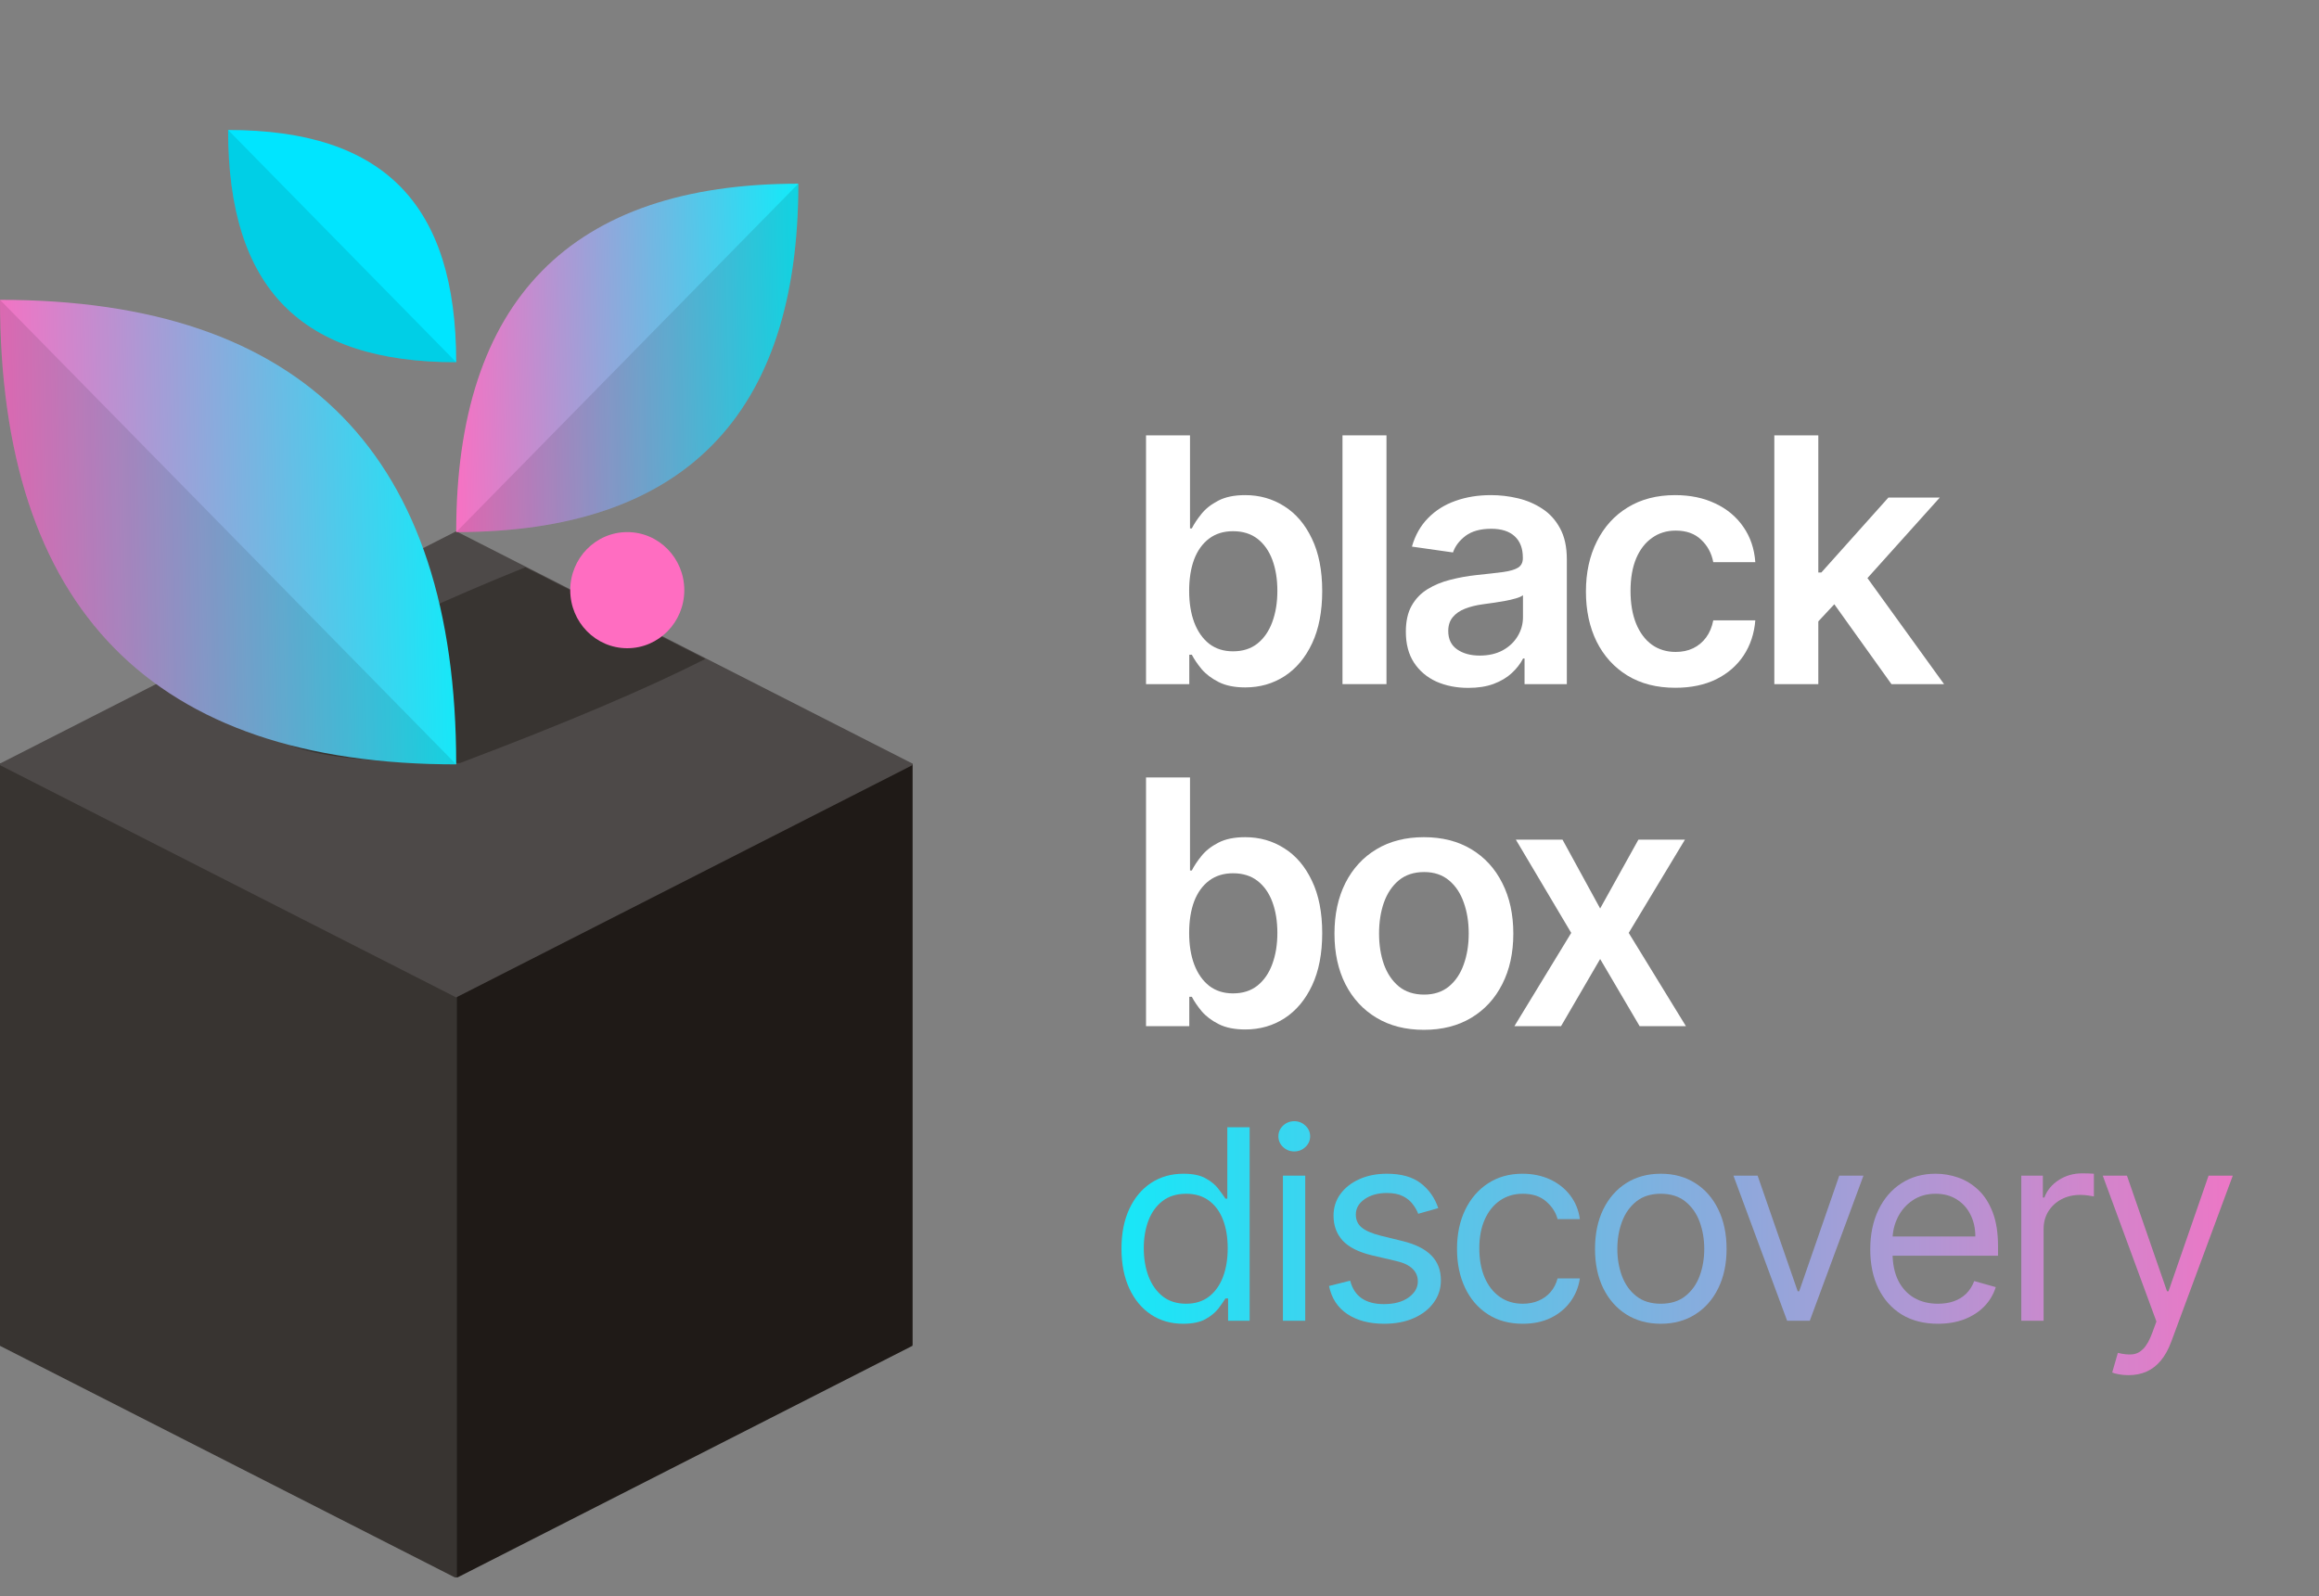 <svg width="122" height="84" viewBox="0 0 122 84" fill="none" xmlns="http://www.w3.org/2000/svg">
<rect x="0" y="0" width="122" height="84" fill="#808080" stroke="none"/>
<path d="M60.291 36V22.909H62.605V27.805H62.701C62.82 27.567 62.989 27.313 63.206 27.045C63.423 26.772 63.717 26.54 64.088 26.348C64.459 26.152 64.932 26.054 65.507 26.054C66.266 26.054 66.95 26.248 67.559 26.636C68.173 27.019 68.658 27.588 69.016 28.342C69.379 29.092 69.56 30.013 69.56 31.104C69.56 32.182 69.383 33.098 69.029 33.852C68.675 34.607 68.194 35.182 67.585 35.578C66.975 35.974 66.285 36.173 65.513 36.173C64.951 36.173 64.484 36.079 64.114 35.891C63.743 35.704 63.445 35.478 63.219 35.214C62.997 34.945 62.825 34.692 62.701 34.453H62.567V36H60.291ZM62.56 31.091C62.56 31.726 62.65 32.282 62.829 32.759C63.012 33.237 63.274 33.609 63.615 33.878C63.96 34.142 64.378 34.274 64.868 34.274C65.379 34.274 65.808 34.138 66.153 33.865C66.498 33.588 66.758 33.211 66.933 32.734C67.112 32.252 67.201 31.705 67.201 31.091C67.201 30.482 67.114 29.94 66.939 29.467C66.764 28.994 66.504 28.624 66.159 28.355C65.814 28.087 65.383 27.953 64.868 27.953C64.374 27.953 63.954 28.082 63.609 28.342C63.264 28.602 63.001 28.967 62.822 29.436C62.648 29.904 62.56 30.456 62.56 31.091Z" fill="white"/>
<path d="M72.941 22.909V36H70.627V22.909H72.941Z" fill="white"/>
<path d="M77.246 36.198C76.623 36.198 76.063 36.087 75.564 35.866C75.07 35.64 74.678 35.308 74.388 34.869C74.103 34.43 73.96 33.889 73.96 33.245C73.96 32.691 74.062 32.233 74.267 31.871C74.471 31.509 74.75 31.219 75.104 31.002C75.458 30.784 75.856 30.62 76.299 30.509C76.747 30.394 77.209 30.311 77.686 30.26C78.262 30.2 78.728 30.147 79.086 30.1C79.444 30.049 79.704 29.972 79.866 29.87C80.032 29.764 80.115 29.599 80.115 29.378V29.34C80.115 28.858 79.973 28.485 79.687 28.221C79.402 27.957 78.99 27.825 78.454 27.825C77.887 27.825 77.437 27.948 77.105 28.195C76.777 28.443 76.555 28.735 76.44 29.071L74.28 28.764C74.45 28.168 74.731 27.669 75.123 27.269C75.515 26.864 75.995 26.561 76.561 26.361C77.128 26.156 77.755 26.054 78.441 26.054C78.914 26.054 79.385 26.11 79.853 26.22C80.322 26.331 80.75 26.514 81.138 26.77C81.526 27.021 81.837 27.364 82.072 27.799C82.31 28.234 82.429 28.777 82.429 29.429V36H80.205V34.651H80.128C79.988 34.924 79.79 35.18 79.534 35.418C79.282 35.653 78.965 35.842 78.581 35.987C78.202 36.128 77.757 36.198 77.246 36.198ZM77.846 34.498C78.311 34.498 78.713 34.406 79.054 34.223C79.395 34.036 79.657 33.788 79.841 33.482C80.028 33.175 80.122 32.84 80.122 32.478V31.321C80.049 31.381 79.926 31.436 79.751 31.487C79.581 31.538 79.389 31.583 79.176 31.622C78.963 31.66 78.752 31.694 78.543 31.724C78.334 31.754 78.153 31.779 78 31.8C77.655 31.847 77.346 31.924 77.073 32.031C76.8 32.137 76.585 32.286 76.427 32.478C76.27 32.666 76.191 32.908 76.191 33.207C76.191 33.633 76.346 33.955 76.657 34.172C76.969 34.389 77.365 34.498 77.846 34.498Z" fill="white"/>
<path d="M88.139 36.192C87.159 36.192 86.317 35.977 85.614 35.546C84.915 35.116 84.376 34.521 83.997 33.763C83.622 33 83.434 32.122 83.434 31.129C83.434 30.132 83.626 29.252 84.01 28.489C84.393 27.722 84.934 27.126 85.633 26.7C86.336 26.269 87.167 26.054 88.126 26.054C88.923 26.054 89.628 26.201 90.242 26.495C90.86 26.785 91.352 27.196 91.718 27.729C92.085 28.257 92.294 28.875 92.345 29.582H90.133C90.044 29.11 89.831 28.715 89.494 28.4C89.162 28.08 88.716 27.921 88.158 27.921C87.685 27.921 87.269 28.048 86.912 28.304C86.554 28.555 86.274 28.918 86.074 29.391C85.878 29.864 85.78 30.43 85.78 31.091C85.78 31.76 85.878 32.335 86.074 32.817C86.27 33.294 86.545 33.663 86.899 33.923C87.257 34.178 87.676 34.306 88.158 34.306C88.499 34.306 88.804 34.242 89.072 34.114C89.345 33.982 89.573 33.793 89.756 33.545C89.939 33.298 90.065 32.998 90.133 32.644H92.345C92.289 33.339 92.085 33.955 91.731 34.492C91.377 35.024 90.896 35.442 90.287 35.744C89.677 36.043 88.961 36.192 88.139 36.192Z" fill="white"/>
<path d="M95.454 32.919L95.448 30.126H95.819L99.347 26.182H102.051L97.711 31.014H97.231L95.454 32.919ZM93.345 36V22.909H95.659V36H93.345ZM99.507 36L96.311 31.532L97.87 29.902L102.274 36H99.507Z" fill="white"/>
<path d="M60.291 54V40.909H62.605V45.806H62.701C62.82 45.567 62.989 45.313 63.206 45.045C63.423 44.772 63.717 44.54 64.088 44.348C64.459 44.152 64.932 44.054 65.507 44.054C66.266 44.054 66.95 44.248 67.559 44.636C68.173 45.019 68.658 45.588 69.016 46.342C69.379 47.092 69.56 48.013 69.56 49.104C69.56 50.182 69.383 51.098 69.029 51.852C68.675 52.607 68.194 53.182 67.585 53.578C66.975 53.974 66.285 54.173 65.513 54.173C64.951 54.173 64.484 54.079 64.114 53.891C63.743 53.704 63.445 53.478 63.219 53.214C62.997 52.945 62.825 52.692 62.701 52.453H62.567V54H60.291ZM62.56 49.091C62.56 49.726 62.65 50.282 62.829 50.759C63.012 51.237 63.274 51.609 63.615 51.878C63.96 52.142 64.378 52.274 64.868 52.274C65.379 52.274 65.808 52.138 66.153 51.865C66.498 51.588 66.758 51.211 66.933 50.734C67.112 50.252 67.201 49.705 67.201 49.091C67.201 48.482 67.114 47.94 66.939 47.467C66.764 46.994 66.504 46.624 66.159 46.355C65.814 46.087 65.383 45.953 64.868 45.953C64.374 45.953 63.954 46.083 63.609 46.342C63.264 46.602 63.001 46.967 62.822 47.435C62.648 47.904 62.56 48.456 62.56 49.091Z" fill="white"/>
<path d="M74.909 54.192C73.951 54.192 73.12 53.981 72.417 53.559C71.713 53.137 71.168 52.547 70.78 51.788C70.397 51.03 70.205 50.144 70.205 49.129C70.205 48.115 70.397 47.227 70.78 46.464C71.168 45.701 71.713 45.109 72.417 44.687C73.12 44.265 73.951 44.054 74.909 44.054C75.868 44.054 76.699 44.265 77.402 44.687C78.106 45.109 78.649 45.701 79.032 46.464C79.42 47.227 79.614 48.115 79.614 49.129C79.614 50.144 79.42 51.03 79.032 51.788C78.649 52.547 78.106 53.137 77.402 53.559C76.699 53.981 75.868 54.192 74.909 54.192ZM74.922 52.338C75.442 52.338 75.877 52.195 76.226 51.91C76.576 51.62 76.836 51.232 77.006 50.746C77.181 50.261 77.268 49.719 77.268 49.123C77.268 48.522 77.181 47.979 77.006 47.493C76.836 47.003 76.576 46.613 76.226 46.323C75.877 46.033 75.442 45.889 74.922 45.889C74.39 45.889 73.946 46.033 73.593 46.323C73.243 46.613 72.981 47.003 72.806 47.493C72.636 47.979 72.551 48.522 72.551 49.123C72.551 49.719 72.636 50.261 72.806 50.746C72.981 51.232 73.243 51.62 73.593 51.91C73.946 52.195 74.39 52.338 74.922 52.338Z" fill="white"/>
<path d="M82.201 44.182L84.182 47.806L86.196 44.182H88.644L85.685 49.091L88.695 54H86.26L84.182 50.465L82.124 54H79.67L82.661 49.091L79.746 44.182H82.201Z" fill="white"/>
<path d="M62.242 69.659C61.605 69.659 61.043 69.498 60.556 69.177C60.069 68.852 59.688 68.395 59.413 67.805C59.138 67.211 59 66.51 59 65.702C59 64.9 59.138 64.204 59.413 63.614C59.688 63.024 60.071 62.568 60.561 62.246C61.052 61.925 61.618 61.764 62.261 61.764C62.758 61.764 63.151 61.847 63.44 62.013C63.731 62.175 63.953 62.361 64.106 62.57C64.262 62.775 64.383 62.944 64.469 63.077H64.568V59.318H65.742V69.5H64.608V68.327H64.469C64.383 68.466 64.26 68.642 64.101 68.854C63.942 69.062 63.715 69.25 63.42 69.415C63.125 69.578 62.732 69.659 62.242 69.659ZM62.401 68.605C62.871 68.605 63.269 68.483 63.594 68.237C63.919 67.989 64.165 67.646 64.335 67.208C64.504 66.767 64.588 66.258 64.588 65.682C64.588 65.112 64.505 64.613 64.34 64.185C64.174 63.755 63.928 63.42 63.604 63.181C63.279 62.939 62.878 62.818 62.401 62.818C61.903 62.818 61.489 62.946 61.158 63.201C60.83 63.453 60.583 63.796 60.417 64.23C60.255 64.661 60.173 65.145 60.173 65.682C60.173 66.225 60.256 66.719 60.422 67.163C60.591 67.604 60.84 67.956 61.168 68.217C61.499 68.476 61.91 68.605 62.401 68.605Z" fill="url(#paint0_linear_560_41)"/>
<path d="M67.493 69.5V61.864H68.667V69.5H67.493ZM68.09 60.591C67.861 60.591 67.664 60.513 67.498 60.357C67.336 60.202 67.255 60.014 67.255 59.795C67.255 59.577 67.336 59.389 67.498 59.234C67.664 59.078 67.861 59 68.09 59C68.319 59 68.514 59.078 68.677 59.234C68.842 59.389 68.925 59.577 68.925 59.795C68.925 60.014 68.842 60.202 68.677 60.357C68.514 60.513 68.319 60.591 68.09 60.591Z" fill="url(#paint1_linear_560_41)"/>
<path d="M75.665 63.574L74.611 63.872C74.544 63.697 74.447 63.526 74.317 63.36C74.191 63.191 74.019 63.052 73.8 62.943C73.582 62.833 73.302 62.778 72.96 62.778C72.493 62.778 72.103 62.886 71.792 63.102C71.484 63.314 71.329 63.584 71.329 63.912C71.329 64.204 71.436 64.434 71.648 64.603C71.86 64.772 72.191 64.913 72.642 65.026L73.775 65.304C74.458 65.47 74.967 65.723 75.302 66.065C75.636 66.403 75.804 66.838 75.804 67.372C75.804 67.81 75.678 68.201 75.426 68.546C75.177 68.89 74.829 69.162 74.382 69.361C73.934 69.56 73.414 69.659 72.821 69.659C72.042 69.659 71.397 69.49 70.887 69.152C70.376 68.814 70.053 68.32 69.918 67.671L71.031 67.392C71.137 67.803 71.338 68.111 71.633 68.317C71.931 68.522 72.32 68.625 72.801 68.625C73.348 68.625 73.782 68.509 74.103 68.277C74.428 68.042 74.591 67.76 74.591 67.432C74.591 67.167 74.498 66.945 74.312 66.766C74.127 66.583 73.842 66.447 73.457 66.358L72.184 66.06C71.485 65.894 70.971 65.637 70.643 65.289C70.319 64.938 70.156 64.499 70.156 63.972C70.156 63.541 70.277 63.16 70.519 62.828C70.764 62.497 71.097 62.236 71.518 62.048C71.943 61.859 72.423 61.764 72.96 61.764C73.716 61.764 74.309 61.93 74.74 62.261C75.174 62.593 75.482 63.03 75.665 63.574Z" fill="url(#paint2_linear_560_41)"/>
<path d="M80.112 69.659C79.396 69.659 78.78 69.49 78.263 69.152C77.746 68.814 77.348 68.348 77.07 67.755C76.791 67.162 76.652 66.484 76.652 65.722C76.652 64.946 76.794 64.262 77.08 63.668C77.368 63.072 77.769 62.606 78.283 62.271C78.8 61.933 79.403 61.764 80.092 61.764C80.629 61.764 81.113 61.864 81.544 62.062C81.975 62.261 82.328 62.54 82.603 62.898C82.878 63.256 83.049 63.673 83.115 64.151H81.942C81.852 63.803 81.653 63.494 81.345 63.226C81.04 62.954 80.629 62.818 80.112 62.818C79.655 62.818 79.254 62.938 78.909 63.176C78.568 63.411 78.301 63.745 78.109 64.175C77.92 64.603 77.825 65.105 77.825 65.682C77.825 66.272 77.918 66.785 78.104 67.223C78.293 67.66 78.558 68 78.899 68.242C79.244 68.484 79.648 68.605 80.112 68.605C80.417 68.605 80.694 68.552 80.942 68.446C81.191 68.34 81.402 68.188 81.574 67.989C81.746 67.79 81.869 67.551 81.942 67.273H83.115C83.049 67.724 82.885 68.129 82.623 68.491C82.364 68.849 82.021 69.134 81.594 69.346C81.169 69.555 80.676 69.659 80.112 69.659Z" fill="url(#paint3_linear_560_41)"/>
<path d="M87.373 69.659C86.683 69.659 86.078 69.495 85.558 69.167C85.041 68.839 84.636 68.38 84.345 67.79C84.056 67.2 83.912 66.51 83.912 65.722C83.912 64.926 84.056 64.232 84.345 63.639C84.636 63.045 85.041 62.584 85.558 62.256C86.078 61.928 86.683 61.764 87.373 61.764C88.062 61.764 88.665 61.928 89.182 62.256C89.703 62.584 90.107 63.045 90.395 63.639C90.687 64.232 90.833 64.926 90.833 65.722C90.833 66.51 90.687 67.2 90.395 67.79C90.107 68.38 89.703 68.839 89.182 69.167C88.665 69.495 88.062 69.659 87.373 69.659ZM87.373 68.605C87.896 68.605 88.327 68.471 88.665 68.202C89.003 67.934 89.254 67.581 89.416 67.144C89.578 66.706 89.659 66.232 89.659 65.722C89.659 65.211 89.578 64.736 89.416 64.295C89.254 63.854 89.003 63.498 88.665 63.226C88.327 62.954 87.896 62.818 87.373 62.818C86.849 62.818 86.418 62.954 86.08 63.226C85.742 63.498 85.492 63.854 85.329 64.295C85.167 64.736 85.086 65.211 85.086 65.722C85.086 66.232 85.167 66.706 85.329 67.144C85.492 67.581 85.742 67.934 86.08 68.202C86.418 68.471 86.849 68.605 87.373 68.605Z" fill="url(#paint4_linear_560_41)"/>
<path d="M98.035 61.864L95.211 69.5H94.018L91.194 61.864H92.466L94.575 67.949H94.654L96.762 61.864H98.035Z" fill="url(#paint5_linear_560_41)"/>
<path d="M101.952 69.659C101.216 69.659 100.581 69.497 100.047 69.172C99.517 68.844 99.108 68.386 98.82 67.8C98.534 67.21 98.392 66.524 98.392 65.742C98.392 64.959 98.534 64.27 98.82 63.673C99.108 63.073 99.509 62.606 100.023 62.271C100.54 61.933 101.143 61.764 101.832 61.764C102.23 61.764 102.623 61.831 103.011 61.963C103.398 62.096 103.751 62.311 104.07 62.609C104.388 62.904 104.641 63.295 104.83 63.783C105.019 64.27 105.114 64.87 105.114 65.582V66.079H99.227V65.065H103.92C103.92 64.635 103.834 64.25 103.662 63.912C103.493 63.574 103.251 63.307 102.936 63.111C102.624 62.916 102.257 62.818 101.832 62.818C101.365 62.818 100.961 62.934 100.619 63.166C100.281 63.395 100.021 63.693 99.839 64.061C99.656 64.429 99.565 64.823 99.565 65.244V65.921C99.565 66.497 99.665 66.986 99.864 67.387C100.066 67.785 100.346 68.088 100.704 68.297C101.062 68.502 101.478 68.605 101.952 68.605C102.26 68.605 102.538 68.562 102.787 68.476C103.039 68.386 103.256 68.254 103.438 68.078C103.62 67.899 103.761 67.677 103.861 67.412L104.994 67.73C104.875 68.115 104.674 68.453 104.393 68.744C104.111 69.033 103.763 69.258 103.349 69.421C102.934 69.579 102.469 69.659 101.952 69.659Z" fill="url(#paint6_linear_560_41)"/>
<path d="M106.338 69.5V61.864H107.472V63.017H107.551C107.691 62.639 107.943 62.333 108.307 62.097C108.672 61.862 109.083 61.744 109.54 61.744C109.626 61.744 109.734 61.746 109.863 61.749C109.992 61.753 110.09 61.758 110.157 61.764V62.957C110.117 62.947 110.026 62.932 109.883 62.913C109.744 62.889 109.596 62.878 109.441 62.878C109.069 62.878 108.738 62.956 108.446 63.111C108.158 63.264 107.929 63.476 107.76 63.748C107.595 64.016 107.512 64.323 107.512 64.668V69.5H106.338Z" fill="url(#paint7_linear_560_41)"/>
<path d="M111.975 72.364C111.777 72.364 111.599 72.347 111.443 72.314C111.288 72.284 111.18 72.254 111.12 72.224L111.419 71.19C111.704 71.263 111.956 71.29 112.174 71.27C112.393 71.25 112.587 71.152 112.756 70.977C112.928 70.804 113.086 70.524 113.228 70.136L113.447 69.54L110.623 61.864H111.896L114.004 67.949H114.083L116.191 61.864H117.464L114.223 70.614C114.077 71.008 113.896 71.335 113.681 71.593C113.465 71.855 113.215 72.049 112.93 72.175C112.648 72.301 112.33 72.364 111.975 72.364Z" fill="url(#paint8_linear_560_41)"/>
<g clip-path="url(#clip0_560_41)">
<path fill-rule="evenodd" clip-rule="evenodd" d="M-0 40.222L48 40.222V70.778L24 83L-0 40.222Z" fill="#1F1A17" stroke="#1F1A17" stroke-width="0.076"/>
<path fill-rule="evenodd" clip-rule="evenodd" d="M0 70.778L24 83V40.183L0 40.222V70.778Z" fill="#383431" stroke="#383431" stroke-width="0.076"/>
<path fill-rule="evenodd" clip-rule="evenodd" d="M0 40.222L24 28L48 40.222L24 52.444L0 40.222Z" fill="#4D4948" stroke="#4D4948" stroke-width="0.076"/>
<path fill-rule="evenodd" clip-rule="evenodd" d="M24.2 40.153C9.548 40.153 10.702 36.708 27.635 29.851L37.108 34.675C34.044 36.233 29.743 38.059 24.2 40.153Z" fill="#383431"/>
<path fill-rule="evenodd" clip-rule="evenodd" d="M24 40.222C8.027 40.222 0 32.047 0 15.778C15.973 15.778 24 23.953 24 40.222Z" fill="url(#paint9_linear_560_41)"/>
<path fill-rule="evenodd" clip-rule="evenodd" d="M24 28C35.969 28 42 21.857 42 9.666C30.031 9.666 24 15.809 24 28Z" fill="url(#paint10_linear_560_41)"/>
<path fill-rule="evenodd" clip-rule="evenodd" d="M24 19.062C15.819 19.062 12 15.172 12 6.84C20.181 6.84 24 10.73 24 19.062Z" fill="#00E5FF"/>
<path fill-rule="evenodd" clip-rule="evenodd" d="M33 28C34.657 28 36 29.368 36 31.056C36 32.743 34.657 34.111 33 34.111C31.343 34.111 30 32.743 30 31.056C30 29.368 31.343 28 33 28Z" fill="#FF6DC1"/>
<path fill-rule="evenodd" clip-rule="evenodd" d="M0 15.778L24 40.222C8.027 40.222 0 32.047 0 15.778Z" fill="black" fill-opacity="0.1"/>
<path fill-rule="evenodd" clip-rule="evenodd" d="M42 9.666L24 28C35.969 28 42 21.857 42 9.666Z" fill="black" fill-opacity="0.1"/>
<path fill-rule="evenodd" clip-rule="evenodd" d="M12 6.84L24 19.062C15.819 19.062 12 15.172 12 6.84Z" fill="black" fill-opacity="0.1"/>
</g>
<defs>
<linearGradient id="paint0_linear_560_41" x1="52.654" y1="64.494" x2="122.657" y2="64.494" gradientUnits="userSpaceOnUse">
<stop stop-color="#01F3FD"/>
<stop offset="1" stop-color="#FF6DC1"/>
</linearGradient>
<linearGradient id="paint1_linear_560_41" x1="52.654" y1="64.494" x2="122.657" y2="64.494" gradientUnits="userSpaceOnUse">
<stop stop-color="#01F3FD"/>
<stop offset="1" stop-color="#FF6DC1"/>
</linearGradient>
<linearGradient id="paint2_linear_560_41" x1="52.654" y1="64.494" x2="122.657" y2="64.494" gradientUnits="userSpaceOnUse">
<stop stop-color="#01F3FD"/>
<stop offset="1" stop-color="#FF6DC1"/>
</linearGradient>
<linearGradient id="paint3_linear_560_41" x1="52.654" y1="64.494" x2="122.657" y2="64.494" gradientUnits="userSpaceOnUse">
<stop stop-color="#01F3FD"/>
<stop offset="1" stop-color="#FF6DC1"/>
</linearGradient>
<linearGradient id="paint4_linear_560_41" x1="52.654" y1="64.494" x2="122.657" y2="64.494" gradientUnits="userSpaceOnUse">
<stop stop-color="#01F3FD"/>
<stop offset="1" stop-color="#FF6DC1"/>
</linearGradient>
<linearGradient id="paint5_linear_560_41" x1="52.654" y1="64.494" x2="122.657" y2="64.494" gradientUnits="userSpaceOnUse">
<stop stop-color="#01F3FD"/>
<stop offset="1" stop-color="#FF6DC1"/>
</linearGradient>
<linearGradient id="paint6_linear_560_41" x1="52.654" y1="64.494" x2="122.657" y2="64.494" gradientUnits="userSpaceOnUse">
<stop stop-color="#01F3FD"/>
<stop offset="1" stop-color="#FF6DC1"/>
</linearGradient>
<linearGradient id="paint7_linear_560_41" x1="52.654" y1="64.494" x2="122.657" y2="64.494" gradientUnits="userSpaceOnUse">
<stop stop-color="#01F3FD"/>
<stop offset="1" stop-color="#FF6DC1"/>
</linearGradient>
<linearGradient id="paint8_linear_560_41" x1="52.654" y1="64.494" x2="122.657" y2="64.494" gradientUnits="userSpaceOnUse">
<stop stop-color="#01F3FD"/>
<stop offset="1" stop-color="#FF6DC1"/>
</linearGradient>
<linearGradient id="paint9_linear_560_41" x1="25.579" y1="6.271" x2="-1.533" y2="6.86" gradientUnits="userSpaceOnUse">
<stop stop-color="#01F3FD"/>
<stop offset="1" stop-color="#FF6DC1"/>
</linearGradient>
<linearGradient id="paint10_linear_560_41" x1="43.184" y1="2.537" x2="22.851" y2="2.978" gradientUnits="userSpaceOnUse">
<stop stop-color="#01F3FD"/>
<stop offset="1" stop-color="#FF6DC1"/>
</linearGradient>
<clipPath id="clip0_560_41">
<rect width="48" height="77" fill="white" transform="translate(0 6)"/>
</clipPath>
</defs>
</svg>
